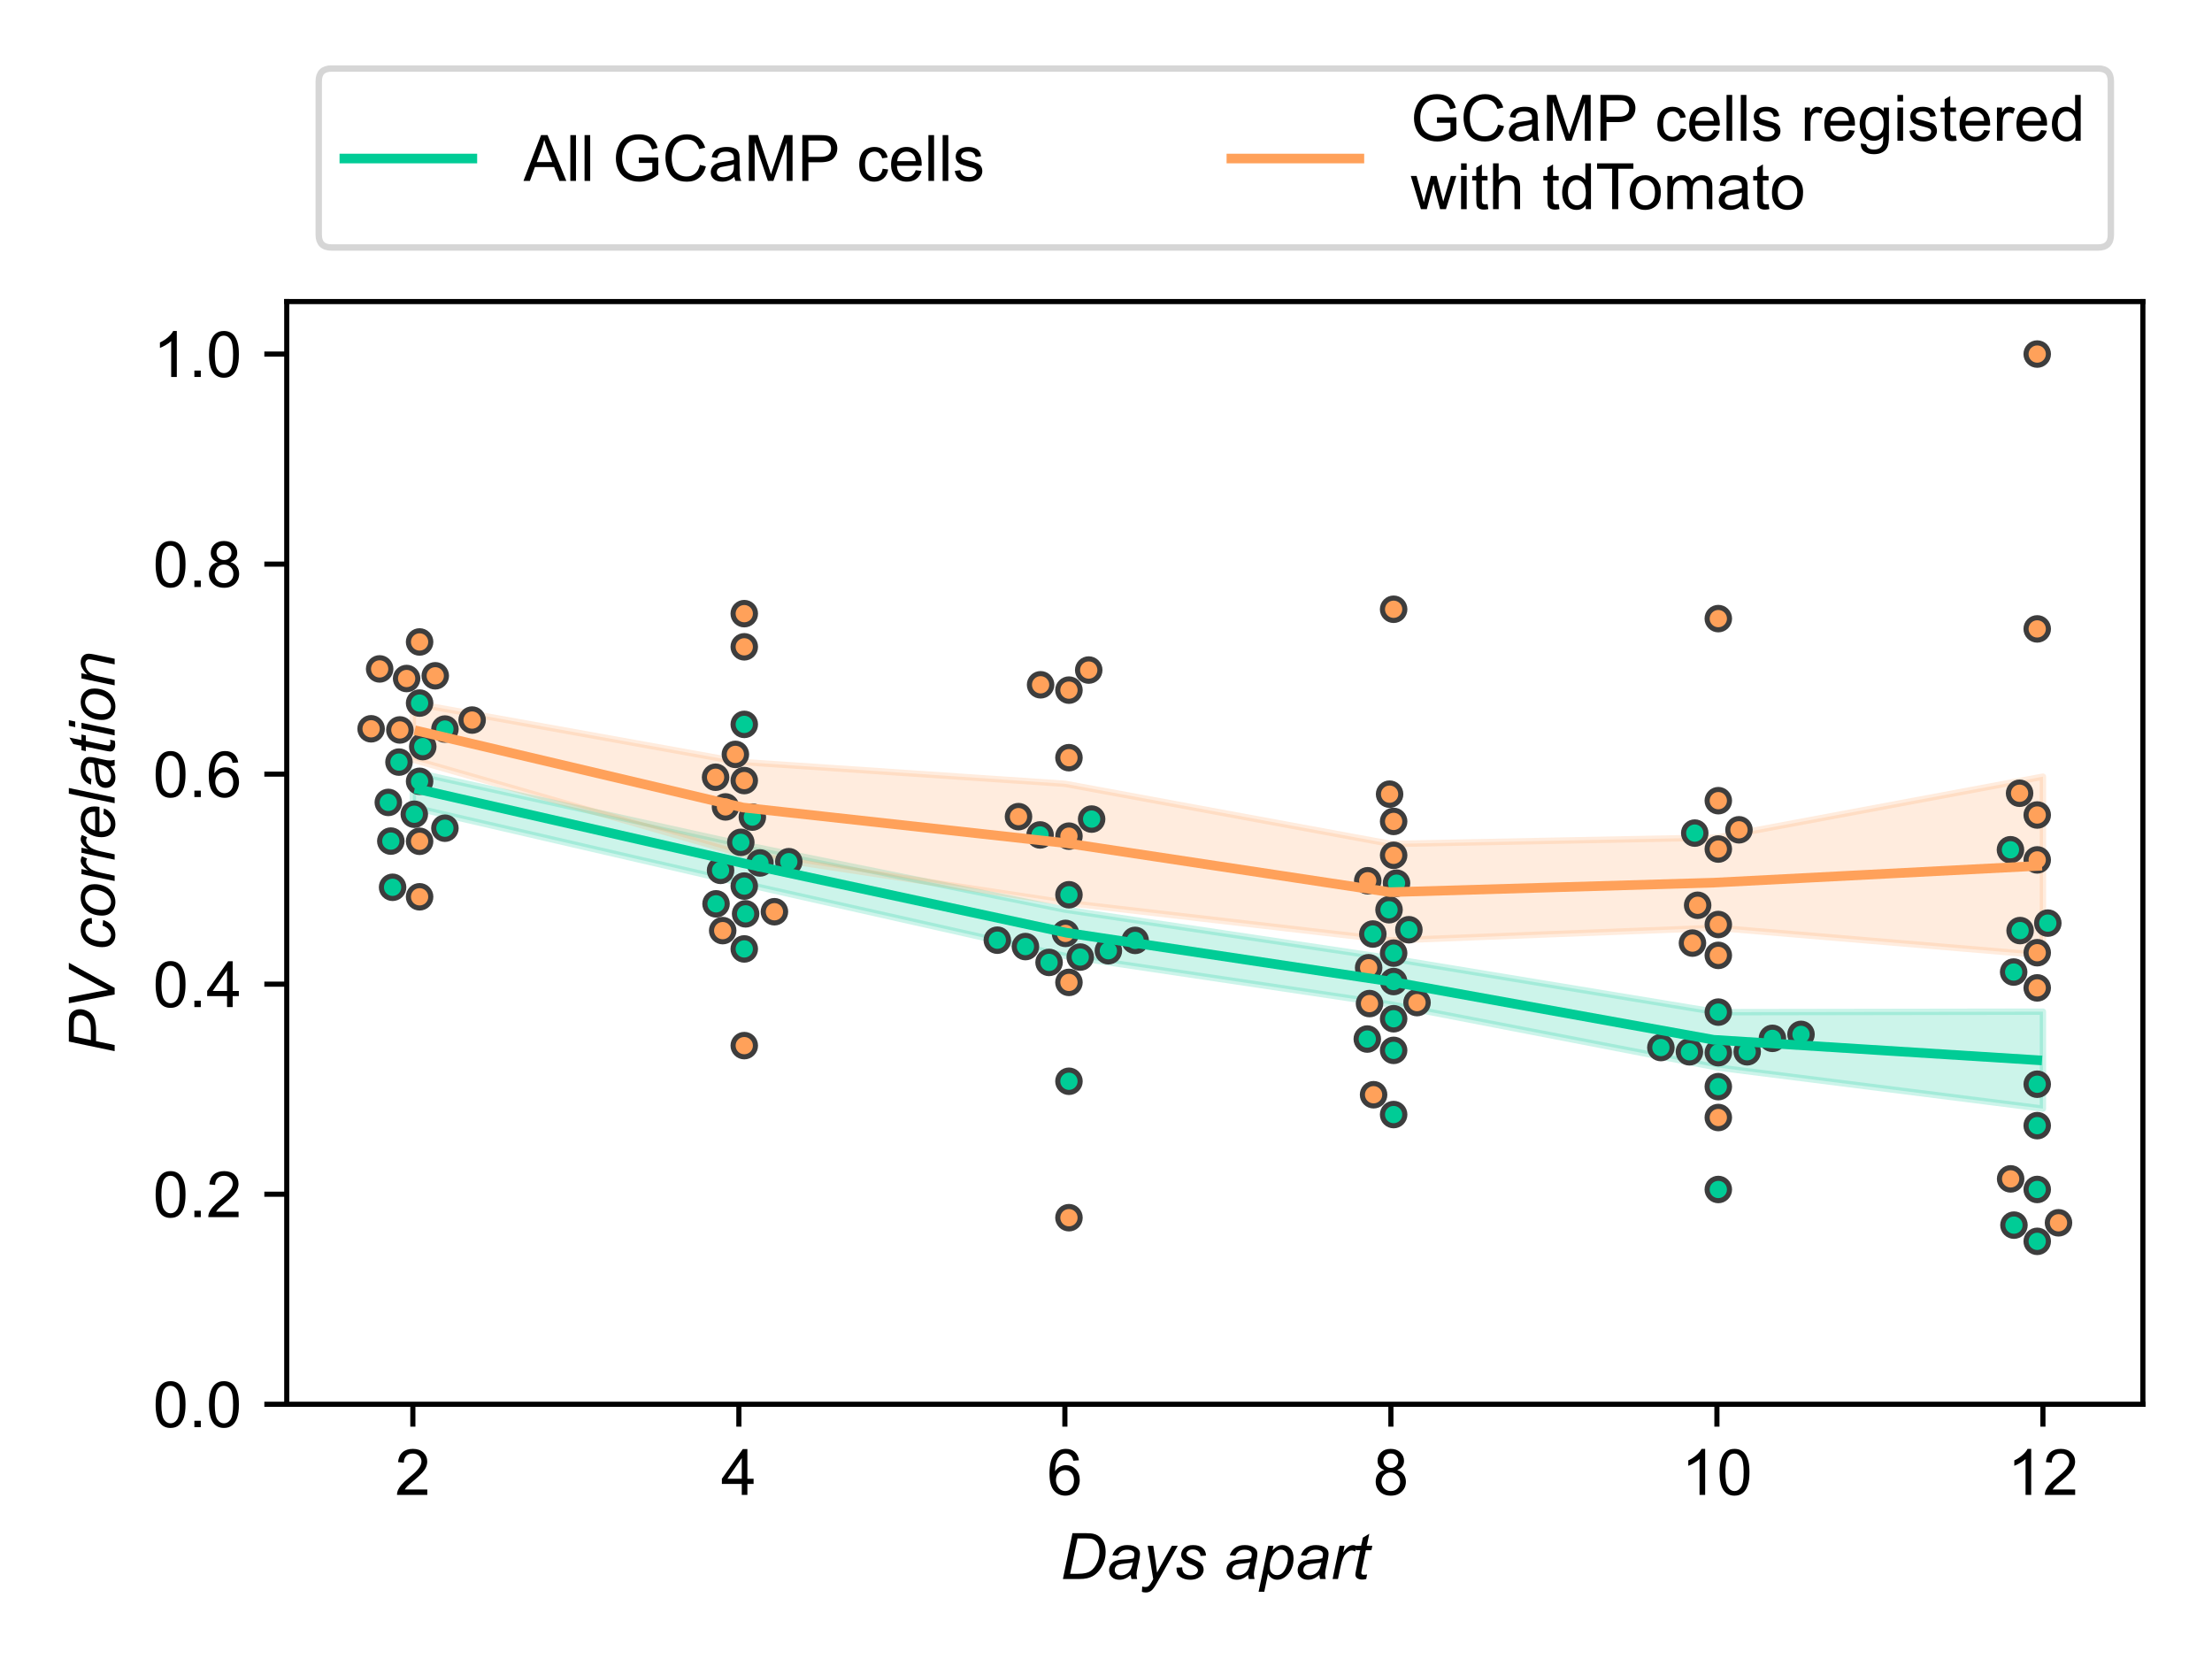 <?xml version="1.0" encoding="utf-8" standalone="no"?>
<!DOCTYPE svg PUBLIC "-//W3C//DTD SVG 1.1//EN"
  "http://www.w3.org/Graphics/SVG/1.1/DTD/svg11.dtd">
<!-- Created with matplotlib (https://matplotlib.org/) -->
<svg height="259.2pt" version="1.1" viewBox="0 0 345.6 259.2" width="345.6pt" xmlns="http://www.w3.org/2000/svg" xmlns:xlink="http://www.w3.org/1999/xlink">
 <defs>
  <style type="text/css">
*{stroke-linecap:butt;stroke-linejoin:round;}
  </style>
 </defs>
 <g id="figure_1">
  <g id="patch_1">
   <path d="M 0 259.2 
L 345.6 259.2 
L 345.6 0 
L 0 0 
z
" style="fill:#ffffff;"/>
  </g>
  <g id="axes_1">
   <g id="patch_2">
    <path d="M 44.8 219.4 
L 334.8 219.4 
L 334.8 47.114 
L 44.8 47.114 
z
" style="fill:#ffffff;"/>
   </g>
   <g id="PolyCollection_1">
    <defs>
     <path d="M 64.504 -138.613 
L 64.504 -133.073 
L 115.44 -121.307 
L 166.376 -109.858 
L 217.312 -102.27 
L 268.248 -92.43 
L 319.184 -85.99 
L 319.184 -101.139 
L 319.184 -101.139 
L 268.248 -101.059 
L 217.312 -109.464 
L 166.376 -117.081 
L 115.44 -127.378 
L 64.504 -138.613 
z
" id="m8e885d1e16" style="stroke:#00cc96;stroke-opacity:0.2;"/>
    </defs>
    <g clip-path="url(#p52f1a11c89)">
     <use style="fill:#00cc96;fill-opacity:0.2;stroke:#00cc96;stroke-opacity:0.2;" x="0" xlink:href="#m8e885d1e16" y="259.2"/>
    </g>
   </g>
   <g id="PolyCollection_2">
    <defs>
     <path d="M 64.504 -149.346 
L 64.504 -140.526 
L 115.44 -125.891 
L 166.376 -118.172 
L 217.312 -112.273 
L 268.248 -114.241 
L 319.184 -109.96 
L 319.184 -137.855 
L 319.184 -137.855 
L 268.248 -128.347 
L 217.312 -127.344 
L 166.376 -136.743 
L 115.44 -140.181 
L 64.504 -149.346 
z
" id="m54e12abbd3" style="stroke:#ffa15a;stroke-opacity:0.2;"/>
    </defs>
    <g clip-path="url(#p52f1a11c89)">
     <use style="fill:#ffa15a;fill-opacity:0.2;stroke:#ffa15a;stroke-opacity:0.2;" x="0" xlink:href="#m54e12abbd3" y="259.2"/>
    </g>
   </g>
   <g id="matplotlib.axis_1">
    <g id="xtick_1">
     <g id="line2d_1">
      <defs>
       <path d="M 0 0 
L 0 3.5 
" id="m8690345cd0" style="stroke:#000000;stroke-width:0.8;"/>
      </defs>
      <g>
       <use style="stroke:#000000;stroke-width:0.8;" x="64.504" xlink:href="#m8690345cd0" y="219.4"/>
      </g>
     </g>
     <g id="text_1">
      <!-- 2 -->
      <defs>
       <path d="M 50.344 8.453 
L 50.344 0 
L 3.031 0 
Q 2.938 3.172 4.047 6.109 
Q 5.859 10.938 9.828 15.625 
Q 13.812 20.312 21.344 26.469 
Q 33.016 36.031 37.109 41.625 
Q 41.219 47.219 41.219 52.203 
Q 41.219 57.422 37.469 61 
Q 33.734 64.594 27.734 64.594 
Q 21.391 64.594 17.578 60.781 
Q 13.766 56.984 13.719 50.25 
L 4.688 51.172 
Q 5.609 61.281 11.656 66.578 
Q 17.719 71.875 27.938 71.875 
Q 38.234 71.875 44.234 66.156 
Q 50.25 60.453 50.25 52 
Q 50.25 47.703 48.484 43.547 
Q 46.734 39.406 42.656 34.812 
Q 38.578 30.219 29.109 22.219 
Q 21.188 15.578 18.938 13.203 
Q 16.703 10.844 15.234 8.453 
z
" id="ArialMT-50"/>
      </defs>
      <g transform="translate(61.724 233.558)scale(0.1 -0.1)">
       <use xlink:href="#ArialMT-50"/>
      </g>
     </g>
    </g>
    <g id="xtick_2">
     <g id="line2d_2">
      <g>
       <use style="stroke:#000000;stroke-width:0.8;" x="115.44" xlink:href="#m8690345cd0" y="219.4"/>
      </g>
     </g>
     <g id="text_2">
      <!-- 4 -->
      <defs>
       <path d="M 32.328 0 
L 32.328 17.141 
L 1.266 17.141 
L 1.266 25.203 
L 33.938 71.578 
L 41.109 71.578 
L 41.109 25.203 
L 50.781 25.203 
L 50.781 17.141 
L 41.109 17.141 
L 41.109 0 
z
M 32.328 25.203 
L 32.328 57.469 
L 9.906 25.203 
z
" id="ArialMT-52"/>
      </defs>
      <g transform="translate(112.66 233.558)scale(0.1 -0.1)">
       <use xlink:href="#ArialMT-52"/>
      </g>
     </g>
    </g>
    <g id="xtick_3">
     <g id="line2d_3">
      <g>
       <use style="stroke:#000000;stroke-width:0.8;" x="166.376" xlink:href="#m8690345cd0" y="219.4"/>
      </g>
     </g>
     <g id="text_3">
      <!-- 6 -->
      <defs>
       <path d="M 49.75 54.047 
L 41.016 53.375 
Q 39.844 58.547 37.703 60.891 
Q 34.125 64.656 28.906 64.656 
Q 24.703 64.656 21.531 62.312 
Q 17.391 59.281 14.984 53.469 
Q 12.594 47.656 12.5 36.922 
Q 15.672 41.75 20.266 44.094 
Q 24.859 46.438 29.891 46.438 
Q 38.672 46.438 44.844 39.969 
Q 51.031 33.5 51.031 23.25 
Q 51.031 16.5 48.125 10.719 
Q 45.219 4.938 40.141 1.859 
Q 35.062 -1.219 28.609 -1.219 
Q 17.625 -1.219 10.688 6.859 
Q 3.766 14.938 3.766 33.5 
Q 3.766 54.25 11.422 63.672 
Q 18.109 71.875 29.438 71.875 
Q 37.891 71.875 43.281 67.141 
Q 48.688 62.406 49.75 54.047 
z
M 13.875 23.188 
Q 13.875 18.656 15.797 14.5 
Q 17.719 10.359 21.188 8.172 
Q 24.656 6 28.469 6 
Q 34.031 6 38.031 10.484 
Q 42.047 14.984 42.047 22.703 
Q 42.047 30.125 38.078 34.391 
Q 34.125 38.672 28.125 38.672 
Q 22.172 38.672 18.016 34.391 
Q 13.875 30.125 13.875 23.188 
z
" id="ArialMT-54"/>
      </defs>
      <g transform="translate(163.596 233.558)scale(0.1 -0.1)">
       <use xlink:href="#ArialMT-54"/>
      </g>
     </g>
    </g>
    <g id="xtick_4">
     <g id="line2d_4">
      <g>
       <use style="stroke:#000000;stroke-width:0.8;" x="217.312" xlink:href="#m8690345cd0" y="219.4"/>
      </g>
     </g>
     <g id="text_4">
      <!-- 8 -->
      <defs>
       <path d="M 17.672 38.812 
Q 12.203 40.828 9.562 44.531 
Q 6.938 48.25 6.938 53.422 
Q 6.938 61.234 12.547 66.547 
Q 18.172 71.875 27.484 71.875 
Q 36.859 71.875 42.578 66.422 
Q 48.297 60.984 48.297 53.172 
Q 48.297 48.188 45.672 44.5 
Q 43.062 40.828 37.75 38.812 
Q 44.344 36.672 47.781 31.875 
Q 51.219 27.094 51.219 20.453 
Q 51.219 11.281 44.719 5.031 
Q 38.234 -1.219 27.641 -1.219 
Q 17.047 -1.219 10.547 5.047 
Q 4.047 11.328 4.047 20.703 
Q 4.047 27.688 7.594 32.391 
Q 11.141 37.109 17.672 38.812 
z
M 15.922 53.719 
Q 15.922 48.641 19.188 45.406 
Q 22.469 42.188 27.688 42.188 
Q 32.766 42.188 36.016 45.375 
Q 39.266 48.578 39.266 53.219 
Q 39.266 58.062 35.906 61.359 
Q 32.562 64.656 27.594 64.656 
Q 22.562 64.656 19.234 61.422 
Q 15.922 58.203 15.922 53.719 
z
M 13.094 20.656 
Q 13.094 16.891 14.875 13.375 
Q 16.656 9.859 20.172 7.922 
Q 23.688 6 27.734 6 
Q 34.031 6 38.125 10.047 
Q 42.234 14.109 42.234 20.359 
Q 42.234 26.703 38.016 30.859 
Q 33.797 35.016 27.438 35.016 
Q 21.234 35.016 17.156 30.906 
Q 13.094 26.812 13.094 20.656 
z
" id="ArialMT-56"/>
      </defs>
      <g transform="translate(214.532 233.558)scale(0.1 -0.1)">
       <use xlink:href="#ArialMT-56"/>
      </g>
     </g>
    </g>
    <g id="xtick_5">
     <g id="line2d_5">
      <g>
       <use style="stroke:#000000;stroke-width:0.8;" x="268.248" xlink:href="#m8690345cd0" y="219.4"/>
      </g>
     </g>
     <g id="text_5">
      <!-- 10 -->
      <defs>
       <path d="M 37.25 0 
L 28.469 0 
L 28.469 56 
Q 25.297 52.984 20.141 49.953 
Q 14.984 46.922 10.891 45.406 
L 10.891 53.906 
Q 18.266 57.375 23.781 62.297 
Q 29.297 67.234 31.594 71.875 
L 37.25 71.875 
z
" id="ArialMT-49"/>
       <path d="M 4.156 35.297 
Q 4.156 48 6.766 55.734 
Q 9.375 63.484 14.516 67.672 
Q 19.672 71.875 27.484 71.875 
Q 33.25 71.875 37.594 69.547 
Q 41.938 67.234 44.766 62.859 
Q 47.609 58.5 49.219 52.219 
Q 50.828 45.953 50.828 35.297 
Q 50.828 22.703 48.234 14.969 
Q 45.656 7.234 40.5 3 
Q 35.359 -1.219 27.484 -1.219 
Q 17.141 -1.219 11.234 6.203 
Q 4.156 15.141 4.156 35.297 
z
M 13.188 35.297 
Q 13.188 17.672 17.312 11.828 
Q 21.438 6 27.484 6 
Q 33.547 6 37.672 11.859 
Q 41.797 17.719 41.797 35.297 
Q 41.797 52.984 37.672 58.781 
Q 33.547 64.594 27.391 64.594 
Q 21.344 64.594 17.719 59.469 
Q 13.188 52.938 13.188 35.297 
z
" id="ArialMT-48"/>
      </defs>
      <g transform="translate(262.687 233.558)scale(0.1 -0.1)">
       <use xlink:href="#ArialMT-49"/>
       <use x="55.615" xlink:href="#ArialMT-48"/>
      </g>
     </g>
    </g>
    <g id="xtick_6">
     <g id="line2d_6">
      <g>
       <use style="stroke:#000000;stroke-width:0.8;" x="319.184" xlink:href="#m8690345cd0" y="219.4"/>
      </g>
     </g>
     <g id="text_6">
      <!-- 12 -->
      <g transform="translate(313.624 233.558)scale(0.1 -0.1)">
       <use xlink:href="#ArialMT-49"/>
       <use x="55.615" xlink:href="#ArialMT-50"/>
      </g>
     </g>
    </g>
    <g id="text_7">
     <!-- Days apart -->
     <defs>
      <path d="M 4.438 0 
L 19.391 71.578 
L 40.969 71.578 
Q 48.734 71.578 52.828 70.453 
Q 58.688 68.953 62.844 65.062 
Q 67 61.188 69.094 55.375 
Q 71.188 49.562 71.188 42.328 
Q 71.188 33.688 68.578 26.578 
Q 65.969 19.484 61.734 14.078 
Q 57.516 8.688 52.906 5.641 
Q 48.297 2.594 42 1.125 
Q 37.203 0 30.219 0 
z
M 15.719 8.109 
L 27.047 8.109 
Q 34.719 8.109 40.672 9.516 
Q 44.391 10.406 47.016 12.109 
Q 50.484 14.312 53.328 17.922 
Q 57.031 22.703 59.25 28.828 
Q 61.469 34.969 61.469 42.781 
Q 61.469 51.469 58.438 56.125 
Q 55.422 60.797 50.734 62.312 
Q 47.266 63.422 39.938 63.422 
L 27.297 63.422 
z
" id="Arial-ItalicMT-68"/>
      <path d="M 38.281 6.453 
Q 33.688 2.484 29.438 0.656 
Q 25.203 -1.172 20.359 -1.172 
Q 13.188 -1.172 8.781 3.047 
Q 4.391 7.281 4.391 13.875 
Q 4.391 18.219 6.359 21.562 
Q 8.344 24.906 11.609 26.922 
Q 14.891 28.953 19.625 29.828 
Q 22.609 30.422 30.938 30.766 
Q 39.266 31.109 42.875 32.516 
Q 43.891 36.141 43.891 38.531 
Q 43.891 41.609 41.656 43.359 
Q 38.578 45.797 32.672 45.797 
Q 27.094 45.797 23.547 43.328 
Q 20.016 40.875 18.406 36.328 
L 9.469 37.109 
Q 12.203 44.828 18.141 48.922 
Q 24.078 53.031 33.109 53.031 
Q 42.719 53.031 48.344 48.438 
Q 52.641 45.016 52.641 39.547 
Q 52.641 35.406 51.422 29.938 
L 48.531 17.047 
Q 47.172 10.891 47.172 7.031 
Q 47.172 4.594 48.25 0 
L 39.312 0 
Q 38.578 2.547 38.281 6.453 
z
M 41.547 26.266 
Q 39.703 25.531 37.578 25.141 
Q 35.453 24.75 30.469 24.312 
Q 22.75 23.641 19.578 22.578 
Q 16.406 21.531 14.797 19.234 
Q 13.188 16.938 13.188 14.156 
Q 13.188 10.453 15.75 8.062 
Q 18.312 5.672 23.047 5.672 
Q 27.438 5.672 31.484 7.984 
Q 35.547 10.297 37.891 14.453 
Q 40.234 18.609 41.547 26.266 
z
" id="Arial-ItalicMT-97"/>
      <path d="M 0 -20.016 
L 0.531 -11.719 
Q 3.266 -12.5 5.859 -12.5 
Q 8.547 -12.5 10.203 -11.281 
Q 12.359 -9.672 14.891 -5.219 
L 17.719 -0.141 
L 9.078 51.859 
L 17.781 51.859 
L 21.688 25.641 
Q 22.859 17.875 23.688 10.109 
L 46.875 51.859 
L 56.109 51.859 
L 23.047 -6.891 
Q 18.266 -15.484 14.547 -18.266 
Q 10.844 -21.047 6 -21.047 
Q 2.938 -21.047 0 -20.016 
z
" id="Arial-ItalicMT-121"/>
      <path d="M 4.156 17.719 
L 12.984 18.266 
Q 12.984 14.453 14.156 11.766 
Q 15.328 9.078 18.469 7.375 
Q 21.625 5.672 25.828 5.672 
Q 31.688 5.672 34.609 8.016 
Q 37.547 10.359 37.547 13.531 
Q 37.547 15.828 35.797 17.875 
Q 33.984 19.922 26.969 22.922 
Q 19.969 25.922 18.016 27.156 
Q 14.75 29.156 13.078 31.859 
Q 11.422 34.578 11.422 38.094 
Q 11.422 44.234 16.297 48.625 
Q 21.188 53.031 29.984 53.031 
Q 39.75 53.031 44.844 48.516 
Q 49.953 44 50.141 36.625 
L 41.5 36.031 
Q 41.312 40.719 38.188 43.453 
Q 35.062 46.188 29.344 46.188 
Q 24.75 46.188 22.203 44.094 
Q 19.672 42 19.672 39.547 
Q 19.672 37.109 21.875 35.25 
Q 23.344 33.984 29.438 31.344 
Q 39.594 26.953 42.234 24.422 
Q 46.438 20.359 46.438 14.547 
Q 46.438 10.688 44.062 6.969 
Q 41.703 3.266 36.844 1.047 
Q 31.984 -1.172 25.391 -1.172 
Q 16.406 -1.172 10.109 3.266 
Q 3.812 7.719 4.156 17.719 
z
" id="Arial-ItalicMT-115"/>
      <path id="Arial-ItalicMT-32"/>
      <path d="M -1.031 -19.875 
L 13.969 51.859 
L 22.125 51.859 
L 20.609 44.625 
Q 25.141 49.359 28.734 51.188 
Q 32.328 53.031 36.328 53.031 
Q 43.75 53.031 48.625 47.625 
Q 53.516 42.234 53.516 32.172 
Q 53.516 24.078 50.828 17.406 
Q 48.141 10.75 44.234 6.688 
Q 40.328 2.641 36.328 0.734 
Q 32.328 -1.172 28.125 -1.172 
Q 18.797 -1.172 13.672 8.297 
L 7.812 -19.875 
z
M 16.453 21.188 
Q 16.453 15.375 17.281 13.141 
Q 18.5 9.969 21.281 8.016 
Q 24.078 6.062 27.734 6.062 
Q 35.359 6.062 40.047 14.625 
Q 44.734 23.188 44.734 32.125 
Q 44.734 38.719 41.578 42.312 
Q 38.422 45.906 33.734 45.906 
Q 30.375 45.906 27.484 44.109 
Q 24.609 42.328 22.141 38.781 
Q 19.672 35.25 18.062 30.125 
Q 16.453 25 16.453 21.188 
z
" id="Arial-ItalicMT-112"/>
      <path d="M 3.328 0 
L 14.156 51.859 
L 21.969 51.859 
L 19.781 41.266 
Q 23.781 47.266 27.609 50.141 
Q 31.453 53.031 35.453 53.031 
Q 38.094 53.031 41.938 51.125 
L 38.328 42.922 
Q 36.031 44.578 33.297 44.578 
Q 28.656 44.578 23.766 39.406 
Q 18.891 34.234 16.109 20.797 
L 11.719 0 
z
" id="Arial-ItalicMT-114"/>
      <path d="M 23.969 7.172 
L 22.516 -0.047 
Q 19.344 -0.875 16.359 -0.875 
Q 11.078 -0.875 7.953 1.703 
Q 5.609 3.656 5.609 7.031 
Q 5.609 8.734 6.891 14.891 
L 13.188 45.016 
L 6.203 45.016 
L 7.625 51.859 
L 14.594 51.859 
L 17.281 64.594 
L 27.391 70.703 
L 23.438 51.859 
L 32.125 51.859 
L 30.672 45.016 
L 22.016 45.016 
L 16.016 16.359 
Q 14.891 10.891 14.891 9.812 
Q 14.891 8.25 15.797 7.422 
Q 16.703 6.594 18.75 6.594 
Q 21.688 6.594 23.969 7.172 
z
" id="Arial-ItalicMT-116"/>
     </defs>
     <g transform="translate(165.624 246.703)scale(0.1 -0.1)">
      <use xlink:href="#Arial-ItalicMT-68"/>
      <use x="72.217" xlink:href="#Arial-ItalicMT-97"/>
      <use x="127.832" xlink:href="#Arial-ItalicMT-121"/>
      <use x="177.832" xlink:href="#Arial-ItalicMT-115"/>
      <use x="227.832" xlink:href="#Arial-ItalicMT-32"/>
      <use x="255.615" xlink:href="#Arial-ItalicMT-97"/>
      <use x="311.23" xlink:href="#Arial-ItalicMT-112"/>
      <use x="366.846" xlink:href="#Arial-ItalicMT-97"/>
      <use x="422.461" xlink:href="#Arial-ItalicMT-114"/>
      <use x="455.762" xlink:href="#Arial-ItalicMT-116"/>
     </g>
    </g>
   </g>
   <g id="matplotlib.axis_2">
    <g id="ytick_1">
     <g id="line2d_7">
      <defs>
       <path d="M 0 0 
L -3.5 0 
" id="m361e336212" style="stroke:#000000;stroke-width:0.8;"/>
      </defs>
      <g>
       <use style="stroke:#000000;stroke-width:0.8;" x="44.8" xlink:href="#m361e336212" y="219.4"/>
      </g>
     </g>
     <g id="text_8">
      <!-- 0.0 -->
      <defs>
       <path d="M 9.078 0 
L 9.078 10.016 
L 19.094 10.016 
L 19.094 0 
z
" id="ArialMT-46"/>
      </defs>
      <g transform="translate(23.9 222.979)scale(0.1 -0.1)">
       <use xlink:href="#ArialMT-48"/>
       <use x="55.615" xlink:href="#ArialMT-46"/>
       <use x="83.398" xlink:href="#ArialMT-48"/>
      </g>
     </g>
    </g>
    <g id="ytick_2">
     <g id="line2d_8">
      <g>
       <use style="stroke:#000000;stroke-width:0.8;" x="44.8" xlink:href="#m361e336212" y="186.584"/>
      </g>
     </g>
     <g id="text_9">
      <!-- 0.2 -->
      <g transform="translate(23.9 190.163)scale(0.1 -0.1)">
       <use xlink:href="#ArialMT-48"/>
       <use x="55.615" xlink:href="#ArialMT-46"/>
       <use x="83.398" xlink:href="#ArialMT-50"/>
      </g>
     </g>
    </g>
    <g id="ytick_3">
     <g id="line2d_9">
      <g>
       <use style="stroke:#000000;stroke-width:0.8;" x="44.8" xlink:href="#m361e336212" y="153.767"/>
      </g>
     </g>
     <g id="text_10">
      <!-- 0.4 -->
      <g transform="translate(23.9 157.346)scale(0.1 -0.1)">
       <use xlink:href="#ArialMT-48"/>
       <use x="55.615" xlink:href="#ArialMT-46"/>
       <use x="83.398" xlink:href="#ArialMT-52"/>
      </g>
     </g>
    </g>
    <g id="ytick_4">
     <g id="line2d_10">
      <g>
       <use style="stroke:#000000;stroke-width:0.8;" x="44.8" xlink:href="#m361e336212" y="120.951"/>
      </g>
     </g>
     <g id="text_11">
      <!-- 0.6 -->
      <g transform="translate(23.9 124.53)scale(0.1 -0.1)">
       <use xlink:href="#ArialMT-48"/>
       <use x="55.615" xlink:href="#ArialMT-46"/>
       <use x="83.398" xlink:href="#ArialMT-54"/>
      </g>
     </g>
    </g>
    <g id="ytick_5">
     <g id="line2d_11">
      <g>
       <use style="stroke:#000000;stroke-width:0.8;" x="44.8" xlink:href="#m361e336212" y="88.134"/>
      </g>
     </g>
     <g id="text_12">
      <!-- 0.8 -->
      <g transform="translate(23.9 91.713)scale(0.1 -0.1)">
       <use xlink:href="#ArialMT-48"/>
       <use x="55.615" xlink:href="#ArialMT-46"/>
       <use x="83.398" xlink:href="#ArialMT-56"/>
      </g>
     </g>
    </g>
    <g id="ytick_6">
     <g id="line2d_12">
      <g>
       <use style="stroke:#000000;stroke-width:0.8;" x="44.8" xlink:href="#m361e336212" y="55.318"/>
      </g>
     </g>
     <g id="text_13">
      <!-- 1.0 -->
      <g transform="translate(23.9 58.897)scale(0.1 -0.1)">
       <use xlink:href="#ArialMT-49"/>
       <use x="55.615" xlink:href="#ArialMT-46"/>
       <use x="83.398" xlink:href="#ArialMT-48"/>
      </g>
     </g>
    </g>
    <g id="text_14">
     <!-- PV correlation -->
     <defs>
      <path d="M 4.297 0 
L 19.281 71.578 
L 49.172 71.578 
Q 56.938 71.578 60.812 69.797 
Q 64.703 68.016 67.234 63.688 
Q 69.781 59.375 69.781 54 
Q 69.781 49.562 67.969 44.969 
Q 66.156 40.375 63.391 37.391 
Q 60.641 34.422 57.812 32.906 
Q 54.984 31.391 51.766 30.672 
Q 44.875 29.047 37.844 29.047 
L 19.922 29.047 
L 13.875 0 
z
M 21.625 37.156 
L 37.406 37.156 
Q 46.578 37.156 50.875 39.125 
Q 55.172 41.109 57.766 45.156 
Q 60.359 49.219 60.359 53.766 
Q 60.359 57.281 58.984 59.5 
Q 57.625 61.719 55.125 62.766 
Q 52.641 63.812 45.562 63.812 
L 27.203 63.812 
z
" id="Arial-ItalicMT-80"/>
      <path d="M 26.172 0 
L 12.406 71.578 
L 21.625 71.578 
L 29.938 28.906 
Q 32.234 17.281 32.906 10.156 
Q 37.406 19.344 40.281 24.703 
L 65.828 71.578 
L 75.688 71.578 
L 36.422 0 
z
" id="Arial-ItalicMT-86"/>
      <path d="M 39.109 18.891 
L 47.953 17.969 
Q 44.625 8.25 38.5 3.531 
Q 32.375 -1.172 24.562 -1.172 
Q 16.109 -1.172 10.859 4.297 
Q 5.609 9.766 5.609 19.578 
Q 5.609 28.078 8.984 36.281 
Q 12.359 44.484 18.625 48.75 
Q 24.906 53.031 32.953 53.031 
Q 41.312 53.031 46.188 48.312 
Q 51.078 43.609 51.078 35.844 
L 42.391 35.25 
Q 42.328 40.188 39.516 42.969 
Q 36.719 45.75 32.125 45.75 
Q 26.812 45.75 22.906 42.375 
Q 19 39.016 16.766 32.156 
Q 14.547 25.297 14.547 18.953 
Q 14.547 12.312 17.469 8.984 
Q 20.406 5.672 24.703 5.672 
Q 29 5.672 32.922 8.938 
Q 36.859 12.203 39.109 18.891 
z
" id="Arial-ItalicMT-99"/>
      <path d="M 4.891 19.672 
Q 4.891 34.859 13.812 44.828 
Q 21.188 53.031 33.156 53.031 
Q 42.531 53.031 48.266 47.172 
Q 54 41.312 54 31.344 
Q 54 22.406 50.391 14.719 
Q 46.781 7.031 40.109 2.922 
Q 33.453 -1.172 26.078 -1.172 
Q 20.016 -1.172 15.062 1.406 
Q 10.109 4 7.5 8.734 
Q 4.891 13.484 4.891 19.672 
z
M 13.719 20.562 
Q 13.719 13.234 17.234 9.453 
Q 20.75 5.672 26.172 5.672 
Q 29 5.672 31.781 6.812 
Q 34.578 7.953 36.969 10.297 
Q 39.359 12.641 41.031 15.641 
Q 42.719 18.656 43.75 22.125 
Q 45.266 26.953 45.266 31.391 
Q 45.266 38.422 41.719 42.297 
Q 38.188 46.188 32.812 46.188 
Q 28.656 46.188 25.234 44.203 
Q 21.828 42.234 19.062 38.422 
Q 16.312 34.625 15.016 29.562 
Q 13.719 24.516 13.719 20.562 
z
" id="Arial-ItalicMT-111"/>
      <path d="M 41.406 17.625 
L 50 16.75 
Q 48.141 10.359 41.469 4.594 
Q 34.812 -1.172 25.594 -1.172 
Q 19.828 -1.172 15.016 1.484 
Q 10.203 4.156 7.688 9.234 
Q 5.172 14.312 5.172 20.797 
Q 5.172 29.297 9.094 37.281 
Q 13.031 45.266 19.281 49.141 
Q 25.531 53.031 32.812 53.031 
Q 42.094 53.031 47.625 47.266 
Q 53.172 41.5 53.172 31.547 
Q 53.172 27.734 52.484 23.734 
L 14.312 23.734 
Q 14.109 22.219 14.109 21 
Q 14.109 13.719 17.453 9.891 
Q 20.797 6.062 25.641 6.062 
Q 30.172 6.062 34.562 9.031 
Q 38.969 12.016 41.406 17.625 
z
M 15.719 30.469 
L 44.828 30.469 
Q 44.875 31.844 44.875 32.422 
Q 44.875 39.062 41.547 42.594 
Q 38.234 46.141 33.016 46.141 
Q 27.344 46.141 22.672 42.234 
Q 18.016 38.328 15.719 30.469 
z
" id="Arial-ItalicMT-101"/>
      <path d="M 2.641 0 
L 17.578 71.578 
L 26.422 71.578 
L 11.469 0 
z
" id="Arial-ItalicMT-108"/>
      <path d="M 15.875 61.578 
L 17.969 71.578 
L 26.766 71.578 
L 24.656 61.578 
z
M 2.984 0 
L 13.812 51.859 
L 22.656 51.859 
L 11.812 0 
z
" id="Arial-ItalicMT-105"/>
      <path d="M 3.328 0 
L 14.156 51.859 
L 22.172 51.859 
L 20.266 42.828 
Q 25.484 48.141 30.031 50.578 
Q 34.578 53.031 39.312 53.031 
Q 45.609 53.031 49.188 49.609 
Q 52.781 46.188 52.781 40.484 
Q 52.781 37.594 51.516 31.391 
L 44.922 0 
L 36.078 0 
L 42.969 32.859 
Q 44 37.641 44 39.938 
Q 44 42.531 42.219 44.141 
Q 40.438 45.75 37.062 45.75 
Q 30.281 45.75 24.969 40.859 
Q 19.672 35.984 17.188 24.125 
L 12.156 0 
z
" id="Arial-ItalicMT-110"/>
     </defs>
     <g transform="translate(17.913 164.659)rotate(-90)scale(0.1 -0.1)">
      <use xlink:href="#Arial-ItalicMT-80"/>
      <use x="66.699" xlink:href="#Arial-ItalicMT-86"/>
      <use x="133.398" xlink:href="#Arial-ItalicMT-32"/>
      <use x="161.182" xlink:href="#Arial-ItalicMT-99"/>
      <use x="211.182" xlink:href="#Arial-ItalicMT-111"/>
      <use x="266.797" xlink:href="#Arial-ItalicMT-114"/>
      <use x="300.098" xlink:href="#Arial-ItalicMT-114"/>
      <use x="333.398" xlink:href="#Arial-ItalicMT-101"/>
      <use x="389.014" xlink:href="#Arial-ItalicMT-108"/>
      <use x="411.23" xlink:href="#Arial-ItalicMT-97"/>
      <use x="466.846" xlink:href="#Arial-ItalicMT-116"/>
      <use x="494.629" xlink:href="#Arial-ItalicMT-105"/>
      <use x="516.846" xlink:href="#Arial-ItalicMT-111"/>
      <use x="572.461" xlink:href="#Arial-ItalicMT-110"/>
     </g>
    </g>
   </g>
   <g id="line2d_13"/>
   <g id="line2d_14"/>
   <g id="patch_3">
    <path d="M 44.8 219.4 
L 44.8 47.114 
" style="fill:none;stroke:#000000;stroke-linecap:square;stroke-linejoin:miter;stroke-width:0.8;"/>
   </g>
   <g id="patch_4">
    <path d="M 334.8 219.4 
L 334.8 47.114 
" style="fill:none;stroke:#000000;stroke-linecap:square;stroke-linejoin:miter;stroke-width:0.8;"/>
   </g>
   <g id="patch_5">
    <path d="M 44.8 219.4 
L 334.8 219.4 
" style="fill:none;stroke:#000000;stroke-linecap:square;stroke-linejoin:miter;stroke-width:0.8;"/>
   </g>
   <g id="patch_6">
    <path d="M 44.8 47.114 
L 334.8 47.114 
" style="fill:none;stroke:#000000;stroke-linecap:square;stroke-linejoin:miter;stroke-width:0.8;"/>
   </g>
   <g id="PathCollection_1">
    <defs>
     <path d="M 0 1.75 
C 0.464 1.75 0.909 1.566 1.237 1.237 
C 1.566 0.909 1.75 0.464 1.75 0 
C 1.75 -0.464 1.566 -0.909 1.237 -1.237 
C 0.909 -1.566 0.464 -1.75 0 -1.75 
C -0.464 -1.75 -0.909 -1.566 -1.237 -1.237 
C -1.566 -0.909 -1.75 -0.464 -1.75 0 
C -1.75 0.464 -1.566 0.909 -1.237 1.237 
C -0.909 1.566 -0.464 1.75 0 1.75 
z
" id="C0_0_317784db30"/>
    </defs>
    <g clip-path="url(#p52f1a11c89)">
     <use style="fill:#00cc96;stroke:#3d3d3d;stroke-width:0.8;" x="69.516" xlink:href="#C0_0_317784db30" y="113.907"/>
    </g>
    <g clip-path="url(#p52f1a11c89)">
     <use style="fill:#00cc96;stroke:#3d3d3d;stroke-width:0.8;" x="65.557" xlink:href="#C0_0_317784db30" y="109.849"/>
    </g>
    <g clip-path="url(#p52f1a11c89)">
     <use style="fill:#00cc96;stroke:#3d3d3d;stroke-width:0.8;" x="65.557" xlink:href="#C0_0_317784db30" y="122.071"/>
    </g>
    <g clip-path="url(#p52f1a11c89)">
     <use style="fill:#00cc96;stroke:#3d3d3d;stroke-width:0.8;" x="64.73" xlink:href="#C0_0_317784db30" y="127.216"/>
    </g>
    <g clip-path="url(#p52f1a11c89)">
     <use style="fill:#00cc96;stroke:#3d3d3d;stroke-width:0.8;" x="61.337" xlink:href="#C0_0_317784db30" y="138.63"/>
    </g>
    <g clip-path="url(#p52f1a11c89)">
     <use style="fill:#00cc96;stroke:#3d3d3d;stroke-width:0.8;" x="69.511" xlink:href="#C0_0_317784db30" y="129.396"/>
    </g>
    <g clip-path="url(#p52f1a11c89)">
     <use style="fill:#00cc96;stroke:#3d3d3d;stroke-width:0.8;" x="66.052" xlink:href="#C0_0_317784db30" y="116.649"/>
    </g>
    <g clip-path="url(#p52f1a11c89)">
     <use style="fill:#00cc96;stroke:#3d3d3d;stroke-width:0.8;" x="60.669" xlink:href="#C0_0_317784db30" y="125.368"/>
    </g>
    <g clip-path="url(#p52f1a11c89)">
     <use style="fill:#00cc96;stroke:#3d3d3d;stroke-width:0.8;" x="62.336" xlink:href="#C0_0_317784db30" y="119.07"/>
    </g>
    <g clip-path="url(#p52f1a11c89)">
     <use style="fill:#00cc96;stroke:#3d3d3d;stroke-width:0.8;" x="61.06" xlink:href="#C0_0_317784db30" y="131.412"/>
    </g>
    <g clip-path="url(#p52f1a11c89)">
     <use style="fill:#ffa15a;stroke:#3d3d3d;stroke-width:0.8;" x="57.982" xlink:href="#C0_0_317784db30" y="113.867"/>
    </g>
    <g clip-path="url(#p52f1a11c89)">
     <use style="fill:#ffa15a;stroke:#3d3d3d;stroke-width:0.8;" x="65.557" xlink:href="#C0_0_317784db30" y="131.443"/>
    </g>
    <g clip-path="url(#p52f1a11c89)">
     <use style="fill:#ffa15a;stroke:#3d3d3d;stroke-width:0.8;" x="62.474" xlink:href="#C0_0_317784db30" y="114.045"/>
    </g>
    <g clip-path="url(#p52f1a11c89)">
     <use style="fill:#ffa15a;stroke:#3d3d3d;stroke-width:0.8;" x="63.53" xlink:href="#C0_0_317784db30" y="106.011"/>
    </g>
    <g clip-path="url(#p52f1a11c89)">
     <use style="fill:#ffa15a;stroke:#3d3d3d;stroke-width:0.8;" x="59.316" xlink:href="#C0_0_317784db30" y="104.511"/>
    </g>
    <g clip-path="url(#p52f1a11c89)">
     <use style="fill:#ffa15a;stroke:#3d3d3d;stroke-width:0.8;" x="73.765" xlink:href="#C0_0_317784db30" y="112.502"/>
    </g>
    <g clip-path="url(#p52f1a11c89)">
     <use style="fill:#ffa15a;stroke:#3d3d3d;stroke-width:0.8;" x="65.557" xlink:href="#C0_0_317784db30" y="140.115"/>
    </g>
    <g clip-path="url(#p52f1a11c89)">
     <use style="fill:#ffa15a;stroke:#3d3d3d;stroke-width:0.8;" x="65.557" xlink:href="#C0_0_317784db30" y="100.299"/>
    </g>
    <g clip-path="url(#p52f1a11c89)">
     <use style="fill:#ffa15a;stroke:#3d3d3d;stroke-width:0.8;" x="68.005" xlink:href="#C0_0_317784db30" y="105.586"/>
    </g>
   </g>
   <g id="PathCollection_2">
    <defs>
     <path d="M 0 1.75 
C 0.464 1.75 0.909 1.566 1.237 1.237 
C 1.566 0.909 1.75 0.464 1.75 0 
C 1.75 -0.464 1.566 -0.909 1.237 -1.237 
C 0.909 -1.566 0.464 -1.75 0 -1.75 
C -0.464 -1.75 -0.909 -1.566 -1.237 -1.237 
C -1.566 -0.909 -1.75 -0.464 -1.75 0 
C -1.75 0.464 -1.566 0.909 -1.237 1.237 
C -0.909 1.566 -0.464 1.75 0 1.75 
z
" id="C1_0_37c0dcfab1"/>
    </defs>
    <g clip-path="url(#p52f1a11c89)">
     <use style="fill:#00cc96;stroke:#3d3d3d;stroke-width:0.8;" x="118.732" xlink:href="#C1_0_37c0dcfab1" y="134.828"/>
    </g>
    <g clip-path="url(#p52f1a11c89)">
     <use style="fill:#00cc96;stroke:#3d3d3d;stroke-width:0.8;" x="116.284" xlink:href="#C1_0_37c0dcfab1" y="113.178"/>
    </g>
    <g clip-path="url(#p52f1a11c89)">
     <use style="fill:#00cc96;stroke:#3d3d3d;stroke-width:0.8;" x="116.492" xlink:href="#C1_0_37c0dcfab1" y="142.778"/>
    </g>
    <g clip-path="url(#p52f1a11c89)">
     <use style="fill:#00cc96;stroke:#3d3d3d;stroke-width:0.8;" x="123.243" xlink:href="#C1_0_37c0dcfab1" y="134.629"/>
    </g>
    <g clip-path="url(#p52f1a11c89)">
     <use style="fill:#00cc96;stroke:#3d3d3d;stroke-width:0.8;" x="116.284" xlink:href="#C1_0_37c0dcfab1" y="148.259"/>
    </g>
    <g clip-path="url(#p52f1a11c89)">
     <use style="fill:#00cc96;stroke:#3d3d3d;stroke-width:0.8;" x="111.872" xlink:href="#C1_0_37c0dcfab1" y="141.215"/>
    </g>
    <g clip-path="url(#p52f1a11c89)">
     <use style="fill:#00cc96;stroke:#3d3d3d;stroke-width:0.8;" x="115.743" xlink:href="#C1_0_37c0dcfab1" y="131.605"/>
    </g>
    <g clip-path="url(#p52f1a11c89)">
     <use style="fill:#00cc96;stroke:#3d3d3d;stroke-width:0.8;" x="117.545" xlink:href="#C1_0_37c0dcfab1" y="127.662"/>
    </g>
    <g clip-path="url(#p52f1a11c89)">
     <use style="fill:#00cc96;stroke:#3d3d3d;stroke-width:0.8;" x="116.284" xlink:href="#C1_0_37c0dcfab1" y="138.441"/>
    </g>
    <g clip-path="url(#p52f1a11c89)">
     <use style="fill:#00cc96;stroke:#3d3d3d;stroke-width:0.8;" x="112.58" xlink:href="#C1_0_37c0dcfab1" y="135.983"/>
    </g>
    <g clip-path="url(#p52f1a11c89)">
     <use style="fill:#ffa15a;stroke:#3d3d3d;stroke-width:0.8;" x="120.994" xlink:href="#C1_0_37c0dcfab1" y="142.448"/>
    </g>
    <g clip-path="url(#p52f1a11c89)">
     <use style="fill:#ffa15a;stroke:#3d3d3d;stroke-width:0.8;" x="116.284" xlink:href="#C1_0_37c0dcfab1" y="163.367"/>
    </g>
    <g clip-path="url(#p52f1a11c89)">
     <use style="fill:#ffa15a;stroke:#3d3d3d;stroke-width:0.8;" x="116.284" xlink:href="#C1_0_37c0dcfab1" y="121.956"/>
    </g>
    <g clip-path="url(#p52f1a11c89)">
     <use style="fill:#ffa15a;stroke:#3d3d3d;stroke-width:0.8;" x="116.284" xlink:href="#C1_0_37c0dcfab1" y="95.875"/>
    </g>
    <g clip-path="url(#p52f1a11c89)">
     <use style="fill:#ffa15a;stroke:#3d3d3d;stroke-width:0.8;" x="114.894" xlink:href="#C1_0_37c0dcfab1" y="117.865"/>
    </g>
    <g clip-path="url(#p52f1a11c89)">
     <use style="fill:#ffa15a;stroke:#3d3d3d;stroke-width:0.8;" x="116.284" xlink:href="#C1_0_37c0dcfab1" y="101.058"/>
    </g>
    <g clip-path="url(#p52f1a11c89)">
     <use style="fill:#ffa15a;stroke:#3d3d3d;stroke-width:0.8;" x="112.913" xlink:href="#C1_0_37c0dcfab1" y="145.399"/>
    </g>
    <g clip-path="url(#p52f1a11c89)">
     <use style="fill:#ffa15a;stroke:#3d3d3d;stroke-width:0.8;" x="111.802" xlink:href="#C1_0_37c0dcfab1" y="121.436"/>
    </g>
    <g clip-path="url(#p52f1a11c89)">
     <use style="fill:#ffa15a;stroke:#3d3d3d;stroke-width:0.8;" x="113.35" xlink:href="#C1_0_37c0dcfab1" y="126.072"/>
    </g>
   </g>
   <g id="PathCollection_3">
    <defs>
     <path d="M 0 1.75 
C 0.464 1.75 0.909 1.566 1.237 1.237 
C 1.566 0.909 1.75 0.464 1.75 0 
C 1.75 -0.464 1.566 -0.909 1.237 -1.237 
C 0.909 -1.566 0.464 -1.75 0 -1.75 
C -0.464 -1.75 -0.909 -1.566 -1.237 -1.237 
C -1.566 -0.909 -1.75 -0.464 -1.75 0 
C -1.75 0.464 -1.566 0.909 -1.237 1.237 
C -0.909 1.566 -0.464 1.75 0 1.75 
z
" id="C2_0_4a1087b669"/>
    </defs>
    <g clip-path="url(#p52f1a11c89)">
     <use style="fill:#00cc96;stroke:#3d3d3d;stroke-width:0.8;" x="155.822" xlink:href="#C2_0_4a1087b669" y="146.893"/>
    </g>
    <g clip-path="url(#p52f1a11c89)">
     <use style="fill:#00cc96;stroke:#3d3d3d;stroke-width:0.8;" x="170.555" xlink:href="#C2_0_4a1087b669" y="127.973"/>
    </g>
    <g clip-path="url(#p52f1a11c89)">
     <use style="fill:#00cc96;stroke:#3d3d3d;stroke-width:0.8;" x="163.905" xlink:href="#C2_0_4a1087b669" y="150.367"/>
    </g>
    <g clip-path="url(#p52f1a11c89)">
     <use style="fill:#00cc96;stroke:#3d3d3d;stroke-width:0.8;" x="167.012" xlink:href="#C2_0_4a1087b669" y="139.795"/>
    </g>
    <g clip-path="url(#p52f1a11c89)">
     <use style="fill:#00cc96;stroke:#3d3d3d;stroke-width:0.8;" x="167.012" xlink:href="#C2_0_4a1087b669" y="168.935"/>
    </g>
    <g clip-path="url(#p52f1a11c89)">
     <use style="fill:#00cc96;stroke:#3d3d3d;stroke-width:0.8;" x="160.213" xlink:href="#C2_0_4a1087b669" y="147.892"/>
    </g>
    <g clip-path="url(#p52f1a11c89)">
     <use style="fill:#00cc96;stroke:#3d3d3d;stroke-width:0.8;" x="162.501" xlink:href="#C2_0_4a1087b669" y="130.45"/>
    </g>
    <g clip-path="url(#p52f1a11c89)">
     <use style="fill:#00cc96;stroke:#3d3d3d;stroke-width:0.8;" x="173.171" xlink:href="#C2_0_4a1087b669" y="148.543"/>
    </g>
    <g clip-path="url(#p52f1a11c89)">
     <use style="fill:#00cc96;stroke:#3d3d3d;stroke-width:0.8;" x="177.355" xlink:href="#C2_0_4a1087b669" y="146.928"/>
    </g>
    <g clip-path="url(#p52f1a11c89)">
     <use style="fill:#00cc96;stroke:#3d3d3d;stroke-width:0.8;" x="168.776" xlink:href="#C2_0_4a1087b669" y="149.53"/>
    </g>
    <g clip-path="url(#p52f1a11c89)">
     <use style="fill:#ffa15a;stroke:#3d3d3d;stroke-width:0.8;" x="166.472" xlink:href="#C2_0_4a1087b669" y="145.832"/>
    </g>
    <g clip-path="url(#p52f1a11c89)">
     <use style="fill:#ffa15a;stroke:#3d3d3d;stroke-width:0.8;" x="167.012" xlink:href="#C2_0_4a1087b669" y="190.25"/>
    </g>
    <g clip-path="url(#p52f1a11c89)">
     <use style="fill:#ffa15a;stroke:#3d3d3d;stroke-width:0.8;" x="159.13" xlink:href="#C2_0_4a1087b669" y="127.59"/>
    </g>
    <g clip-path="url(#p52f1a11c89)">
     <use style="fill:#ffa15a;stroke:#3d3d3d;stroke-width:0.8;" x="167.012" xlink:href="#C2_0_4a1087b669" y="118.379"/>
    </g>
    <g clip-path="url(#p52f1a11c89)">
     <use style="fill:#ffa15a;stroke:#3d3d3d;stroke-width:0.8;" x="167.012" xlink:href="#C2_0_4a1087b669" y="153.488"/>
    </g>
    <g clip-path="url(#p52f1a11c89)">
     <use style="fill:#ffa15a;stroke:#3d3d3d;stroke-width:0.8;" x="167.012" xlink:href="#C2_0_4a1087b669" y="107.825"/>
    </g>
    <g clip-path="url(#p52f1a11c89)">
     <use style="fill:#ffa15a;stroke:#3d3d3d;stroke-width:0.8;" x="162.582" xlink:href="#C2_0_4a1087b669" y="106.992"/>
    </g>
    <g clip-path="url(#p52f1a11c89)">
     <use style="fill:#ffa15a;stroke:#3d3d3d;stroke-width:0.8;" x="167.012" xlink:href="#C2_0_4a1087b669" y="130.638"/>
    </g>
    <g clip-path="url(#p52f1a11c89)">
     <use style="fill:#ffa15a;stroke:#3d3d3d;stroke-width:0.8;" x="170.101" xlink:href="#C2_0_4a1087b669" y="104.689"/>
    </g>
   </g>
   <g id="PathCollection_4">
    <defs>
     <path d="M 0 1.75 
C 0.464 1.75 0.909 1.566 1.237 1.237 
C 1.566 0.909 1.75 0.464 1.75 0 
C 1.75 -0.464 1.566 -0.909 1.237 -1.237 
C 0.909 -1.566 0.464 -1.75 0 -1.75 
C -0.464 -1.75 -0.909 -1.566 -1.237 -1.237 
C -1.566 -0.909 -1.75 -0.464 -1.75 0 
C -1.75 0.464 -1.566 0.909 -1.237 1.237 
C -0.909 1.566 -0.464 1.75 0 1.75 
z
" id="C3_0_b8493531d1"/>
    </defs>
    <g clip-path="url(#p52f1a11c89)">
     <use style="fill:#00cc96;stroke:#3d3d3d;stroke-width:0.8;" x="214.488" xlink:href="#C3_0_b8493531d1" y="145.931"/>
    </g>
    <g clip-path="url(#p52f1a11c89)">
     <use style="fill:#00cc96;stroke:#3d3d3d;stroke-width:0.8;" x="217.739" xlink:href="#C3_0_b8493531d1" y="153.356"/>
    </g>
    <g clip-path="url(#p52f1a11c89)">
     <use style="fill:#00cc96;stroke:#3d3d3d;stroke-width:0.8;" x="213.624" xlink:href="#C3_0_b8493531d1" y="162.338"/>
    </g>
    <g clip-path="url(#p52f1a11c89)">
     <use style="fill:#00cc96;stroke:#3d3d3d;stroke-width:0.8;" x="217.739" xlink:href="#C3_0_b8493531d1" y="159.168"/>
    </g>
    <g clip-path="url(#p52f1a11c89)">
     <use style="fill:#00cc96;stroke:#3d3d3d;stroke-width:0.8;" x="217.739" xlink:href="#C3_0_b8493531d1" y="174.138"/>
    </g>
    <g clip-path="url(#p52f1a11c89)">
     <use style="fill:#00cc96;stroke:#3d3d3d;stroke-width:0.8;" x="220.121" xlink:href="#C3_0_b8493531d1" y="145.262"/>
    </g>
    <g clip-path="url(#p52f1a11c89)">
     <use style="fill:#00cc96;stroke:#3d3d3d;stroke-width:0.8;" x="218.192" xlink:href="#C3_0_b8493531d1" y="137.984"/>
    </g>
    <g clip-path="url(#p52f1a11c89)">
     <use style="fill:#00cc96;stroke:#3d3d3d;stroke-width:0.8;" x="217.739" xlink:href="#C3_0_b8493531d1" y="148.914"/>
    </g>
    <g clip-path="url(#p52f1a11c89)">
     <use style="fill:#00cc96;stroke:#3d3d3d;stroke-width:0.8;" x="217.02" xlink:href="#C3_0_b8493531d1" y="142.137"/>
    </g>
    <g clip-path="url(#p52f1a11c89)">
     <use style="fill:#00cc96;stroke:#3d3d3d;stroke-width:0.8;" x="217.739" xlink:href="#C3_0_b8493531d1" y="164.107"/>
    </g>
    <g clip-path="url(#p52f1a11c89)">
     <use style="fill:#ffa15a;stroke:#3d3d3d;stroke-width:0.8;" x="214.607" xlink:href="#C3_0_b8493531d1" y="171.041"/>
    </g>
    <g clip-path="url(#p52f1a11c89)">
     <use style="fill:#ffa15a;stroke:#3d3d3d;stroke-width:0.8;" x="213.972" xlink:href="#C3_0_b8493531d1" y="156.798"/>
    </g>
    <g clip-path="url(#p52f1a11c89)">
     <use style="fill:#ffa15a;stroke:#3d3d3d;stroke-width:0.8;" x="213.694" xlink:href="#C3_0_b8493531d1" y="137.609"/>
    </g>
    <g clip-path="url(#p52f1a11c89)">
     <use style="fill:#ffa15a;stroke:#3d3d3d;stroke-width:0.8;" x="213.836" xlink:href="#C3_0_b8493531d1" y="151.194"/>
    </g>
    <g clip-path="url(#p52f1a11c89)">
     <use style="fill:#ffa15a;stroke:#3d3d3d;stroke-width:0.8;" x="217.739" xlink:href="#C3_0_b8493531d1" y="133.63"/>
    </g>
    <g clip-path="url(#p52f1a11c89)">
     <use style="fill:#ffa15a;stroke:#3d3d3d;stroke-width:0.8;" x="217.739" xlink:href="#C3_0_b8493531d1" y="95.19"/>
    </g>
    <g clip-path="url(#p52f1a11c89)">
     <use style="fill:#ffa15a;stroke:#3d3d3d;stroke-width:0.8;" x="221.395" xlink:href="#C3_0_b8493531d1" y="156.644"/>
    </g>
    <g clip-path="url(#p52f1a11c89)">
     <use style="fill:#ffa15a;stroke:#3d3d3d;stroke-width:0.8;" x="217.108" xlink:href="#C3_0_b8493531d1" y="124.079"/>
    </g>
    <g clip-path="url(#p52f1a11c89)">
     <use style="fill:#ffa15a;stroke:#3d3d3d;stroke-width:0.8;" x="217.739" xlink:href="#C3_0_b8493531d1" y="128.337"/>
    </g>
   </g>
   <g id="PathCollection_5">
    <defs>
     <path d="M 0 1.75 
C 0.464 1.75 0.909 1.566 1.237 1.237 
C 1.566 0.909 1.75 0.464 1.75 0 
C 1.75 -0.464 1.566 -0.909 1.237 -1.237 
C 0.909 -1.566 0.464 -1.75 0 -1.75 
C -0.464 -1.75 -0.909 -1.566 -1.237 -1.237 
C -1.566 -0.909 -1.75 -0.464 -1.75 0 
C -1.75 0.464 -1.566 0.909 -1.237 1.237 
C -0.909 1.566 -0.464 1.75 0 1.75 
z
" id="C4_0_38edacdca1"/>
    </defs>
    <g clip-path="url(#p52f1a11c89)">
     <use style="fill:#00cc96;stroke:#3d3d3d;stroke-width:0.8;" x="259.493" xlink:href="#C4_0_38edacdca1" y="163.669"/>
    </g>
    <g clip-path="url(#p52f1a11c89)">
     <use style="fill:#00cc96;stroke:#3d3d3d;stroke-width:0.8;" x="263.954" xlink:href="#C4_0_38edacdca1" y="164.333"/>
    </g>
    <g clip-path="url(#p52f1a11c89)">
     <use style="fill:#00cc96;stroke:#3d3d3d;stroke-width:0.8;" x="268.467" xlink:href="#C4_0_38edacdca1" y="164.471"/>
    </g>
    <g clip-path="url(#p52f1a11c89)">
     <use style="fill:#00cc96;stroke:#3d3d3d;stroke-width:0.8;" x="281.388" xlink:href="#C4_0_38edacdca1" y="161.611"/>
    </g>
    <g clip-path="url(#p52f1a11c89)">
     <use style="fill:#00cc96;stroke:#3d3d3d;stroke-width:0.8;" x="268.467" xlink:href="#C4_0_38edacdca1" y="185.844"/>
    </g>
    <g clip-path="url(#p52f1a11c89)">
     <use style="fill:#00cc96;stroke:#3d3d3d;stroke-width:0.8;" x="272.979" xlink:href="#C4_0_38edacdca1" y="164.33"/>
    </g>
    <g clip-path="url(#p52f1a11c89)">
     <use style="fill:#00cc96;stroke:#3d3d3d;stroke-width:0.8;" x="264.787" xlink:href="#C4_0_38edacdca1" y="130.162"/>
    </g>
    <g clip-path="url(#p52f1a11c89)">
     <use style="fill:#00cc96;stroke:#3d3d3d;stroke-width:0.8;" x="276.92" xlink:href="#C4_0_38edacdca1" y="162.231"/>
    </g>
    <g clip-path="url(#p52f1a11c89)">
     <use style="fill:#00cc96;stroke:#3d3d3d;stroke-width:0.8;" x="268.467" xlink:href="#C4_0_38edacdca1" y="158.131"/>
    </g>
    <g clip-path="url(#p52f1a11c89)">
     <use style="fill:#00cc96;stroke:#3d3d3d;stroke-width:0.8;" x="268.467" xlink:href="#C4_0_38edacdca1" y="169.774"/>
    </g>
    <g clip-path="url(#p52f1a11c89)">
     <use style="fill:#ffa15a;stroke:#3d3d3d;stroke-width:0.8;" x="268.467" xlink:href="#C4_0_38edacdca1" y="174.6"/>
    </g>
    <g clip-path="url(#p52f1a11c89)">
     <use style="fill:#ffa15a;stroke:#3d3d3d;stroke-width:0.8;" x="268.467" xlink:href="#C4_0_38edacdca1" y="149.268"/>
    </g>
    <g clip-path="url(#p52f1a11c89)">
     <use style="fill:#ffa15a;stroke:#3d3d3d;stroke-width:0.8;" x="264.427" xlink:href="#C4_0_38edacdca1" y="147.348"/>
    </g>
    <g clip-path="url(#p52f1a11c89)">
     <use style="fill:#ffa15a;stroke:#3d3d3d;stroke-width:0.8;" x="268.467" xlink:href="#C4_0_38edacdca1" y="132.654"/>
    </g>
    <g clip-path="url(#p52f1a11c89)">
     <use style="fill:#ffa15a;stroke:#3d3d3d;stroke-width:0.8;" x="265.238" xlink:href="#C4_0_38edacdca1" y="141.44"/>
    </g>
    <g clip-path="url(#p52f1a11c89)">
     <use style="fill:#ffa15a;stroke:#3d3d3d;stroke-width:0.8;" x="268.467" xlink:href="#C4_0_38edacdca1" y="96.652"/>
    </g>
    <g clip-path="url(#p52f1a11c89)">
     <use style="fill:#ffa15a;stroke:#3d3d3d;stroke-width:0.8;" x="268.467" xlink:href="#C4_0_38edacdca1" y="144.445"/>
    </g>
    <g clip-path="url(#p52f1a11c89)">
     <use style="fill:#ffa15a;stroke:#3d3d3d;stroke-width:0.8;" x="268.467" xlink:href="#C4_0_38edacdca1" y="125.097"/>
    </g>
    <g clip-path="url(#p52f1a11c89)">
     <use style="fill:#ffa15a;stroke:#3d3d3d;stroke-width:0.8;" x="271.696" xlink:href="#C4_0_38edacdca1" y="129.648"/>
    </g>
   </g>
   <g id="PathCollection_6">
    <defs>
     <path d="M 0 1.75 
C 0.464 1.75 0.909 1.566 1.237 1.237 
C 1.566 0.909 1.75 0.464 1.75 0 
C 1.75 -0.464 1.566 -0.909 1.237 -1.237 
C 0.909 -1.566 0.464 -1.75 0 -1.75 
C -0.464 -1.75 -0.909 -1.566 -1.237 -1.237 
C -1.566 -0.909 -1.75 -0.464 -1.75 0 
C -1.75 0.464 -1.566 0.909 -1.237 1.237 
C -0.909 1.566 -0.464 1.75 0 1.75 
z
" id="C5_0_59d18b966f"/>
    </defs>
    <g clip-path="url(#p52f1a11c89)">
     <use style="fill:#00cc96;stroke:#3d3d3d;stroke-width:0.8;" x="318.293" xlink:href="#C5_0_59d18b966f" y="169.397"/>
    </g>
    <g clip-path="url(#p52f1a11c89)">
     <use style="fill:#00cc96;stroke:#3d3d3d;stroke-width:0.8;" x="318.293" xlink:href="#C5_0_59d18b966f" y="193.946"/>
    </g>
    <g clip-path="url(#p52f1a11c89)">
     <use style="fill:#00cc96;stroke:#3d3d3d;stroke-width:0.8;" x="318.293" xlink:href="#C5_0_59d18b966f" y="175.87"/>
    </g>
    <g clip-path="url(#p52f1a11c89)">
     <use style="fill:#00cc96;stroke:#3d3d3d;stroke-width:0.8;" x="314.612" xlink:href="#C5_0_59d18b966f" y="151.872"/>
    </g>
    <g clip-path="url(#p52f1a11c89)">
     <use style="fill:#00cc96;stroke:#3d3d3d;stroke-width:0.8;" x="318.293" xlink:href="#C5_0_59d18b966f" y="185.839"/>
    </g>
    <g clip-path="url(#p52f1a11c89)">
     <use style="fill:#00cc96;stroke:#3d3d3d;stroke-width:0.8;" x="314.658" xlink:href="#C5_0_59d18b966f" y="191.413"/>
    </g>
    <g clip-path="url(#p52f1a11c89)">
     <use style="fill:#00cc96;stroke:#3d3d3d;stroke-width:0.8;" x="314.111" xlink:href="#C5_0_59d18b966f" y="132.764"/>
    </g>
    <g clip-path="url(#p52f1a11c89)">
     <use style="fill:#00cc96;stroke:#3d3d3d;stroke-width:0.8;" x="315.617" xlink:href="#C5_0_59d18b966f" y="145.393"/>
    </g>
    <g clip-path="url(#p52f1a11c89)">
     <use style="fill:#00cc96;stroke:#3d3d3d;stroke-width:0.8;" x="319.948" xlink:href="#C5_0_59d18b966f" y="144.226"/>
    </g>
    <g clip-path="url(#p52f1a11c89)">
     <use style="fill:#ffa15a;stroke:#3d3d3d;stroke-width:0.8;" x="321.618" xlink:href="#C5_0_59d18b966f" y="191.049"/>
    </g>
    <g clip-path="url(#p52f1a11c89)">
     <use style="fill:#ffa15a;stroke:#3d3d3d;stroke-width:0.8;" x="318.293" xlink:href="#C5_0_59d18b966f" y="154.346"/>
    </g>
    <g clip-path="url(#p52f1a11c89)">
     <use style="fill:#ffa15a;stroke:#3d3d3d;stroke-width:0.8;" x="318.293" xlink:href="#C5_0_59d18b966f" y="148.85"/>
    </g>
    <g clip-path="url(#p52f1a11c89)">
     <use style="fill:#ffa15a;stroke:#3d3d3d;stroke-width:0.8;" x="315.538" xlink:href="#C5_0_59d18b966f" y="123.936"/>
    </g>
    <g clip-path="url(#p52f1a11c89)">
     <use style="fill:#ffa15a;stroke:#3d3d3d;stroke-width:0.8;" x="318.293" xlink:href="#C5_0_59d18b966f" y="98.26"/>
    </g>
    <g clip-path="url(#p52f1a11c89)">
     <use style="fill:#ffa15a;stroke:#3d3d3d;stroke-width:0.8;" x="318.293" xlink:href="#C5_0_59d18b966f" y="55.318"/>
    </g>
    <g clip-path="url(#p52f1a11c89)">
     <use style="fill:#ffa15a;stroke:#3d3d3d;stroke-width:0.8;" x="314.139" xlink:href="#C5_0_59d18b966f" y="184.186"/>
    </g>
    <g clip-path="url(#p52f1a11c89)">
     <use style="fill:#ffa15a;stroke:#3d3d3d;stroke-width:0.8;" x="318.293" xlink:href="#C5_0_59d18b966f" y="134.35"/>
    </g>
    <g clip-path="url(#p52f1a11c89)">
     <use style="fill:#ffa15a;stroke:#3d3d3d;stroke-width:0.8;" x="318.293" xlink:href="#C5_0_59d18b966f" y="127.336"/>
    </g>
   </g>
   <g id="line2d_15">
    <path clip-path="url(#p52f1a11c89)" d="M 65.53 123.357 
L 116.083 134.858 
L 166.636 145.731 
L 217.188 153.333 
L 267.741 162.456 
L 318.293 165.636 
" style="fill:none;stroke:#00cc96;stroke-linecap:square;stroke-width:1.5;"/>
   </g>
   <g id="line2d_16">
    <path clip-path="url(#p52f1a11c89)" d="M 65.53 114.264 
L 116.083 126.164 
L 166.636 131.742 
L 217.188 139.391 
L 267.741 137.906 
L 318.293 135.292 
" style="fill:none;stroke:#ffa15a;stroke-linecap:square;stroke-width:1.5;"/>
   </g>
   <g id="legend_1">
    <g id="patch_7">
     <path d="M 51.8 38.668 
L 327.8 38.668 
Q 329.8 38.668 329.8 36.668 
L 329.8 12.707 
Q 329.8 10.707 327.8 10.707 
L 51.8 10.707 
Q 49.8 10.707 49.8 12.707 
L 49.8 36.668 
Q 49.8 38.668 51.8 38.668 
z
" style="fill:#ffffff;opacity:0.8;stroke:#cccccc;stroke-linejoin:miter;"/>
    </g>
    <g id="line2d_17">
     <path d="M 53.8 24.766 
L 73.8 24.766 
" style="fill:none;stroke:#00cc96;stroke-linecap:square;stroke-width:1.5;"/>
    </g>
    <g id="line2d_18"/>
    <g id="text_15">
     <!-- All GCaMP cells -->
     <defs>
      <path d="M -0.141 0 
L 27.344 71.578 
L 37.547 71.578 
L 66.844 0 
L 56.062 0 
L 47.703 21.688 
L 17.781 21.688 
L 9.906 0 
z
M 20.516 29.391 
L 44.781 29.391 
L 37.312 49.219 
Q 33.891 58.25 32.234 64.062 
Q 30.859 57.172 28.375 50.391 
z
" id="ArialMT-65"/>
      <path d="M 6.391 0 
L 6.391 71.578 
L 15.188 71.578 
L 15.188 0 
z
" id="ArialMT-108"/>
      <path id="ArialMT-32"/>
      <path d="M 41.219 28.078 
L 41.219 36.469 
L 71.531 36.531 
L 71.531 9.969 
Q 64.547 4.391 57.125 1.578 
Q 49.703 -1.219 41.891 -1.219 
Q 31.344 -1.219 22.719 3.297 
Q 14.109 7.812 9.719 16.359 
Q 5.328 24.906 5.328 35.453 
Q 5.328 45.906 9.688 54.953 
Q 14.062 64.016 22.266 68.406 
Q 30.469 72.797 41.156 72.797 
Q 48.922 72.797 55.188 70.281 
Q 61.469 67.781 65.031 63.281 
Q 68.609 58.797 70.453 51.562 
L 61.922 49.219 
Q 60.297 54.688 57.906 57.812 
Q 55.516 60.938 51.062 62.812 
Q 46.625 64.703 41.219 64.703 
Q 34.719 64.703 29.984 62.719 
Q 25.25 60.75 22.344 57.516 
Q 19.438 54.297 17.828 50.438 
Q 15.094 43.797 15.094 36.031 
Q 15.094 26.469 18.391 20.016 
Q 21.688 13.578 27.984 10.453 
Q 34.281 7.328 41.359 7.328 
Q 47.516 7.328 53.375 9.688 
Q 59.234 12.062 62.25 14.75 
L 62.25 28.078 
z
" id="ArialMT-71"/>
      <path d="M 58.797 25.094 
L 68.266 22.703 
Q 65.281 11.031 57.547 4.906 
Q 49.812 -1.219 38.625 -1.219 
Q 27.047 -1.219 19.797 3.484 
Q 12.547 8.203 8.766 17.141 
Q 4.984 26.078 4.984 36.328 
Q 4.984 47.516 9.25 55.828 
Q 13.531 64.156 21.406 68.469 
Q 29.297 72.797 38.766 72.797 
Q 49.516 72.797 56.828 67.328 
Q 64.156 61.859 67.047 51.953 
L 57.719 49.75 
Q 55.219 57.562 50.484 61.125 
Q 45.75 64.703 38.578 64.703 
Q 30.328 64.703 24.781 60.734 
Q 19.234 56.781 16.984 50.109 
Q 14.75 43.453 14.75 36.375 
Q 14.75 27.25 17.406 20.438 
Q 20.062 13.625 25.672 10.25 
Q 31.297 6.891 37.844 6.891 
Q 45.797 6.891 51.312 11.469 
Q 56.844 16.062 58.797 25.094 
z
" id="ArialMT-67"/>
      <path d="M 40.438 6.391 
Q 35.547 2.25 31.031 0.531 
Q 26.516 -1.172 21.344 -1.172 
Q 12.797 -1.172 8.203 3 
Q 3.609 7.172 3.609 13.672 
Q 3.609 17.484 5.344 20.625 
Q 7.078 23.781 9.891 25.688 
Q 12.703 27.594 16.219 28.562 
Q 18.797 29.25 24.031 29.891 
Q 34.672 31.156 39.703 32.906 
Q 39.75 34.719 39.75 35.203 
Q 39.75 40.578 37.25 42.781 
Q 33.891 45.75 27.25 45.75 
Q 21.047 45.75 18.094 43.578 
Q 15.141 41.406 13.719 35.891 
L 5.125 37.062 
Q 6.297 42.578 8.984 45.969 
Q 11.672 49.359 16.75 51.188 
Q 21.828 53.031 28.516 53.031 
Q 35.156 53.031 39.297 51.469 
Q 43.453 49.906 45.406 47.531 
Q 47.359 45.172 48.141 41.547 
Q 48.578 39.312 48.578 33.453 
L 48.578 21.734 
Q 48.578 9.469 49.141 6.219 
Q 49.703 2.984 51.375 0 
L 42.188 0 
Q 40.828 2.734 40.438 6.391 
z
M 39.703 26.031 
Q 34.906 24.078 25.344 22.703 
Q 19.922 21.922 17.672 20.938 
Q 15.438 19.969 14.203 18.094 
Q 12.984 16.219 12.984 13.922 
Q 12.984 10.406 15.641 8.062 
Q 18.312 5.719 23.438 5.719 
Q 28.516 5.719 32.469 7.938 
Q 36.422 10.156 38.281 14.016 
Q 39.703 17 39.703 22.797 
z
" id="ArialMT-97"/>
      <path d="M 7.422 0 
L 7.422 71.578 
L 21.688 71.578 
L 38.625 20.906 
Q 40.969 13.812 42.047 10.297 
Q 43.266 14.203 45.844 21.781 
L 62.984 71.578 
L 75.734 71.578 
L 75.734 0 
L 66.609 0 
L 66.609 59.906 
L 45.797 0 
L 37.25 0 
L 16.547 60.938 
L 16.547 0 
z
" id="ArialMT-77"/>
      <path d="M 7.719 0 
L 7.719 71.578 
L 34.719 71.578 
Q 41.844 71.578 45.609 70.906 
Q 50.875 70.016 54.438 67.547 
Q 58.016 65.094 60.188 60.641 
Q 62.359 56.203 62.359 50.875 
Q 62.359 41.75 56.547 35.422 
Q 50.734 29.109 35.547 29.109 
L 17.188 29.109 
L 17.188 0 
z
M 17.188 37.547 
L 35.688 37.547 
Q 44.875 37.547 48.734 40.969 
Q 52.594 44.391 52.594 50.594 
Q 52.594 55.078 50.312 58.266 
Q 48.047 61.469 44.344 62.5 
Q 41.938 63.141 35.5 63.141 
L 17.188 63.141 
z
" id="ArialMT-80"/>
      <path d="M 40.438 19 
L 49.078 17.875 
Q 47.656 8.938 41.812 3.875 
Q 35.984 -1.172 27.484 -1.172 
Q 16.844 -1.172 10.375 5.781 
Q 3.906 12.75 3.906 25.734 
Q 3.906 34.125 6.688 40.422 
Q 9.469 46.734 15.156 49.875 
Q 20.844 53.031 27.547 53.031 
Q 35.984 53.031 41.359 48.75 
Q 46.734 44.484 48.25 36.625 
L 39.703 35.297 
Q 38.484 40.531 35.375 43.156 
Q 32.281 45.797 27.875 45.797 
Q 21.234 45.797 17.078 41.031 
Q 12.938 36.281 12.938 25.984 
Q 12.938 15.531 16.938 10.797 
Q 20.953 6.062 27.391 6.062 
Q 32.562 6.062 36.031 9.234 
Q 39.5 12.406 40.438 19 
z
" id="ArialMT-99"/>
      <path d="M 42.094 16.703 
L 51.172 15.578 
Q 49.031 7.625 43.219 3.219 
Q 37.406 -1.172 28.375 -1.172 
Q 17 -1.172 10.328 5.828 
Q 3.656 12.844 3.656 25.484 
Q 3.656 38.578 10.391 45.797 
Q 17.141 53.031 27.875 53.031 
Q 38.281 53.031 44.875 45.953 
Q 51.469 38.875 51.469 26.031 
Q 51.469 25.25 51.422 23.688 
L 12.75 23.688 
Q 13.234 15.141 17.578 10.594 
Q 21.922 6.062 28.422 6.062 
Q 33.25 6.062 36.672 8.594 
Q 40.094 11.141 42.094 16.703 
z
M 13.234 30.906 
L 42.188 30.906 
Q 41.609 37.453 38.875 40.719 
Q 34.672 45.797 27.984 45.797 
Q 21.922 45.797 17.797 41.75 
Q 13.672 37.703 13.234 30.906 
z
" id="ArialMT-101"/>
      <path d="M 3.078 15.484 
L 11.766 16.844 
Q 12.5 11.625 15.844 8.844 
Q 19.188 6.062 25.203 6.062 
Q 31.25 6.062 34.172 8.516 
Q 37.109 10.984 37.109 14.312 
Q 37.109 17.281 34.516 19 
Q 32.719 20.172 25.531 21.969 
Q 15.875 24.422 12.141 26.203 
Q 8.406 27.984 6.469 31.125 
Q 4.547 34.281 4.547 38.094 
Q 4.547 41.547 6.125 44.5 
Q 7.719 47.469 10.453 49.422 
Q 12.5 50.922 16.031 51.969 
Q 19.578 53.031 23.641 53.031 
Q 29.734 53.031 34.344 51.266 
Q 38.969 49.516 41.156 46.5 
Q 43.359 43.5 44.188 38.484 
L 35.594 37.312 
Q 35.016 41.312 32.203 43.547 
Q 29.391 45.797 24.266 45.797 
Q 18.219 45.797 15.625 43.797 
Q 13.031 41.797 13.031 39.109 
Q 13.031 37.406 14.109 36.031 
Q 15.188 34.625 17.484 33.688 
Q 18.797 33.203 25.25 31.453 
Q 34.578 28.953 38.25 27.359 
Q 41.938 25.781 44.031 22.75 
Q 46.141 19.734 46.141 15.234 
Q 46.141 10.844 43.578 6.953 
Q 41.016 3.078 36.172 0.953 
Q 31.344 -1.172 25.25 -1.172 
Q 15.141 -1.172 9.844 3.031 
Q 4.547 7.234 3.078 15.484 
z
" id="ArialMT-115"/>
     </defs>
     <g transform="translate(81.8 28.266)scale(0.1 -0.1)">
      <use xlink:href="#ArialMT-65"/>
      <use x="66.699" xlink:href="#ArialMT-108"/>
      <use x="88.916" xlink:href="#ArialMT-108"/>
      <use x="111.133" xlink:href="#ArialMT-32"/>
      <use x="138.916" xlink:href="#ArialMT-71"/>
      <use x="216.699" xlink:href="#ArialMT-67"/>
      <use x="288.916" xlink:href="#ArialMT-97"/>
      <use x="344.531" xlink:href="#ArialMT-77"/>
      <use x="427.832" xlink:href="#ArialMT-80"/>
      <use x="492.781" xlink:href="#ArialMT-32"/>
      <use x="520.564" xlink:href="#ArialMT-99"/>
      <use x="570.564" xlink:href="#ArialMT-101"/>
      <use x="626.18" xlink:href="#ArialMT-108"/>
      <use x="648.396" xlink:href="#ArialMT-108"/>
      <use x="670.613" xlink:href="#ArialMT-115"/>
     </g>
    </g>
    <g id="line2d_19">
     <path d="M 192.389 24.766 
L 212.389 24.766 
" style="fill:none;stroke:#ffa15a;stroke-linecap:square;stroke-width:1.5;"/>
    </g>
    <g id="line2d_20"/>
    <g id="text_16">
     <!-- GCaMP cells registered -->
     <defs>
      <path d="M 6.5 0 
L 6.5 51.859 
L 14.406 51.859 
L 14.406 44 
Q 17.438 49.516 20 51.266 
Q 22.562 53.031 25.641 53.031 
Q 30.078 53.031 34.672 50.203 
L 31.641 42.047 
Q 28.422 43.953 25.203 43.953 
Q 22.312 43.953 20.016 42.219 
Q 17.719 40.484 16.75 37.406 
Q 15.281 32.719 15.281 27.156 
L 15.281 0 
z
" id="ArialMT-114"/>
      <path d="M 4.984 -4.297 
L 13.531 -5.562 
Q 14.062 -9.516 16.5 -11.328 
Q 19.781 -13.766 25.438 -13.766 
Q 31.547 -13.766 34.859 -11.328 
Q 38.188 -8.891 39.359 -4.5 
Q 40.047 -1.812 39.984 6.781 
Q 34.234 0 25.641 0 
Q 14.938 0 9.078 7.719 
Q 3.219 15.438 3.219 26.219 
Q 3.219 33.641 5.906 39.906 
Q 8.594 46.188 13.688 49.609 
Q 18.797 53.031 25.688 53.031 
Q 34.859 53.031 40.828 45.609 
L 40.828 51.859 
L 48.922 51.859 
L 48.922 7.031 
Q 48.922 -5.078 46.453 -10.125 
Q 44 -15.188 38.641 -18.109 
Q 33.297 -21.047 25.484 -21.047 
Q 16.219 -21.047 10.5 -16.875 
Q 4.781 -12.703 4.984 -4.297 
z
M 12.25 26.859 
Q 12.25 16.656 16.297 11.969 
Q 20.359 7.281 26.469 7.281 
Q 32.516 7.281 36.609 11.938 
Q 40.719 16.609 40.719 26.562 
Q 40.719 36.078 36.5 40.906 
Q 32.281 45.75 26.312 45.75 
Q 20.453 45.75 16.344 40.984 
Q 12.25 36.234 12.25 26.859 
z
" id="ArialMT-103"/>
      <path d="M 6.641 61.469 
L 6.641 71.578 
L 15.438 71.578 
L 15.438 61.469 
z
M 6.641 0 
L 6.641 51.859 
L 15.438 51.859 
L 15.438 0 
z
" id="ArialMT-105"/>
      <path d="M 25.781 7.859 
L 27.047 0.094 
Q 23.344 -0.688 20.406 -0.688 
Q 15.625 -0.688 12.984 0.828 
Q 10.359 2.344 9.281 4.812 
Q 8.203 7.281 8.203 15.188 
L 8.203 45.016 
L 1.766 45.016 
L 1.766 51.859 
L 8.203 51.859 
L 8.203 64.703 
L 16.938 69.969 
L 16.938 51.859 
L 25.781 51.859 
L 25.781 45.016 
L 16.938 45.016 
L 16.938 14.703 
Q 16.938 10.938 17.406 9.859 
Q 17.875 8.797 18.922 8.156 
Q 19.969 7.516 21.922 7.516 
Q 23.391 7.516 25.781 7.859 
z
" id="ArialMT-116"/>
      <path d="M 40.234 0 
L 40.234 6.547 
Q 35.297 -1.172 25.734 -1.172 
Q 19.531 -1.172 14.328 2.25 
Q 9.125 5.672 6.266 11.797 
Q 3.422 17.922 3.422 25.875 
Q 3.422 33.641 6 39.969 
Q 8.594 46.297 13.766 49.656 
Q 18.953 53.031 25.344 53.031 
Q 30.031 53.031 33.688 51.047 
Q 37.359 49.078 39.656 45.906 
L 39.656 71.578 
L 48.391 71.578 
L 48.391 0 
z
M 12.453 25.875 
Q 12.453 15.922 16.641 10.984 
Q 20.844 6.062 26.562 6.062 
Q 32.328 6.062 36.344 10.766 
Q 40.375 15.484 40.375 25.141 
Q 40.375 35.797 36.266 40.766 
Q 32.172 45.75 26.172 45.75 
Q 20.312 45.75 16.375 40.969 
Q 12.453 36.188 12.453 25.875 
z
" id="ArialMT-100"/>
     </defs>
     <g transform="translate(220.389 21.987)scale(0.1 -0.1)">
      <use xlink:href="#ArialMT-71"/>
      <use x="77.783" xlink:href="#ArialMT-67"/>
      <use x="150" xlink:href="#ArialMT-97"/>
      <use x="205.615" xlink:href="#ArialMT-77"/>
      <use x="288.916" xlink:href="#ArialMT-80"/>
      <use x="353.865" xlink:href="#ArialMT-32"/>
      <use x="381.648" xlink:href="#ArialMT-99"/>
      <use x="431.648" xlink:href="#ArialMT-101"/>
      <use x="487.264" xlink:href="#ArialMT-108"/>
      <use x="509.48" xlink:href="#ArialMT-108"/>
      <use x="531.697" xlink:href="#ArialMT-115"/>
      <use x="581.697" xlink:href="#ArialMT-32"/>
      <use x="609.48" xlink:href="#ArialMT-114"/>
      <use x="642.781" xlink:href="#ArialMT-101"/>
      <use x="698.396" xlink:href="#ArialMT-103"/>
      <use x="754.012" xlink:href="#ArialMT-105"/>
      <use x="776.229" xlink:href="#ArialMT-115"/>
      <use x="826.229" xlink:href="#ArialMT-116"/>
      <use x="854.012" xlink:href="#ArialMT-101"/>
      <use x="909.627" xlink:href="#ArialMT-114"/>
      <use x="942.928" xlink:href="#ArialMT-101"/>
      <use x="998.543" xlink:href="#ArialMT-100"/>
     </g>
     <!-- with tdTomato -->
     <defs>
      <path d="M 16.156 0 
L 0.297 51.859 
L 9.375 51.859 
L 17.625 21.922 
L 20.703 10.797 
Q 20.906 11.625 23.391 21.484 
L 31.641 51.859 
L 40.672 51.859 
L 48.438 21.781 
L 51.031 11.859 
L 54 21.875 
L 62.891 51.859 
L 71.438 51.859 
L 55.219 0 
L 46.094 0 
L 37.844 31.062 
L 35.844 39.891 
L 25.344 0 
z
" id="ArialMT-119"/>
      <path d="M 6.594 0 
L 6.594 71.578 
L 15.375 71.578 
L 15.375 45.906 
Q 21.531 53.031 30.906 53.031 
Q 36.672 53.031 40.922 50.75 
Q 45.172 48.484 47 44.484 
Q 48.828 40.484 48.828 32.859 
L 48.828 0 
L 40.047 0 
L 40.047 32.859 
Q 40.047 39.453 37.188 42.453 
Q 34.328 45.453 29.109 45.453 
Q 25.203 45.453 21.75 43.422 
Q 18.312 41.406 16.844 37.938 
Q 15.375 34.469 15.375 28.375 
L 15.375 0 
z
" id="ArialMT-104"/>
      <path d="M 25.922 0 
L 25.922 63.141 
L 2.344 63.141 
L 2.344 71.578 
L 59.078 71.578 
L 59.078 63.141 
L 35.406 63.141 
L 35.406 0 
z
" id="ArialMT-84"/>
      <path d="M 3.328 25.922 
Q 3.328 40.328 11.328 47.266 
Q 18.016 53.031 27.641 53.031 
Q 38.328 53.031 45.109 46.016 
Q 51.906 39.016 51.906 26.656 
Q 51.906 16.656 48.906 10.906 
Q 45.906 5.172 40.156 2 
Q 34.422 -1.172 27.641 -1.172 
Q 16.75 -1.172 10.031 5.812 
Q 3.328 12.797 3.328 25.922 
z
M 12.359 25.922 
Q 12.359 15.969 16.703 11.016 
Q 21.047 6.062 27.641 6.062 
Q 34.188 6.062 38.531 11.031 
Q 42.875 16.016 42.875 26.219 
Q 42.875 35.844 38.5 40.797 
Q 34.125 45.75 27.641 45.75 
Q 21.047 45.75 16.703 40.812 
Q 12.359 35.891 12.359 25.922 
z
" id="ArialMT-111"/>
      <path d="M 6.594 0 
L 6.594 51.859 
L 14.453 51.859 
L 14.453 44.578 
Q 16.891 48.391 20.938 50.703 
Q 25 53.031 30.172 53.031 
Q 35.938 53.031 39.625 50.641 
Q 43.312 48.25 44.828 43.953 
Q 50.984 53.031 60.844 53.031 
Q 68.562 53.031 72.703 48.75 
Q 76.859 44.484 76.859 35.594 
L 76.859 0 
L 68.109 0 
L 68.109 32.672 
Q 68.109 37.938 67.25 40.25 
Q 66.406 42.578 64.156 43.984 
Q 61.922 45.406 58.891 45.406 
Q 53.422 45.406 49.797 41.766 
Q 46.188 38.141 46.188 30.125 
L 46.188 0 
L 37.406 0 
L 37.406 33.688 
Q 37.406 39.547 35.25 42.469 
Q 33.109 45.406 28.219 45.406 
Q 24.516 45.406 21.359 43.453 
Q 18.219 41.5 16.797 37.734 
Q 15.375 33.984 15.375 26.906 
L 15.375 0 
z
" id="ArialMT-109"/>
     </defs>
     <g transform="translate(220.389 32.681)scale(0.1 -0.1)">
      <use xlink:href="#ArialMT-119"/>
      <use x="72.217" xlink:href="#ArialMT-105"/>
      <use x="94.434" xlink:href="#ArialMT-116"/>
      <use x="122.217" xlink:href="#ArialMT-104"/>
      <use x="177.832" xlink:href="#ArialMT-32"/>
      <use x="205.615" xlink:href="#ArialMT-116"/>
      <use x="233.398" xlink:href="#ArialMT-100"/>
      <use x="289.014" xlink:href="#ArialMT-84"/>
      <use x="338.973" xlink:href="#ArialMT-111"/>
      <use x="394.588" xlink:href="#ArialMT-109"/>
      <use x="477.889" xlink:href="#ArialMT-97"/>
      <use x="533.504" xlink:href="#ArialMT-116"/>
      <use x="561.287" xlink:href="#ArialMT-111"/>
     </g>
    </g>
   </g>
  </g>
 </g>
 <defs>
  <clipPath id="p52f1a11c89">
   <rect height="172.286" width="290" x="44.8" y="47.114"/>
  </clipPath>
 </defs>
</svg>
